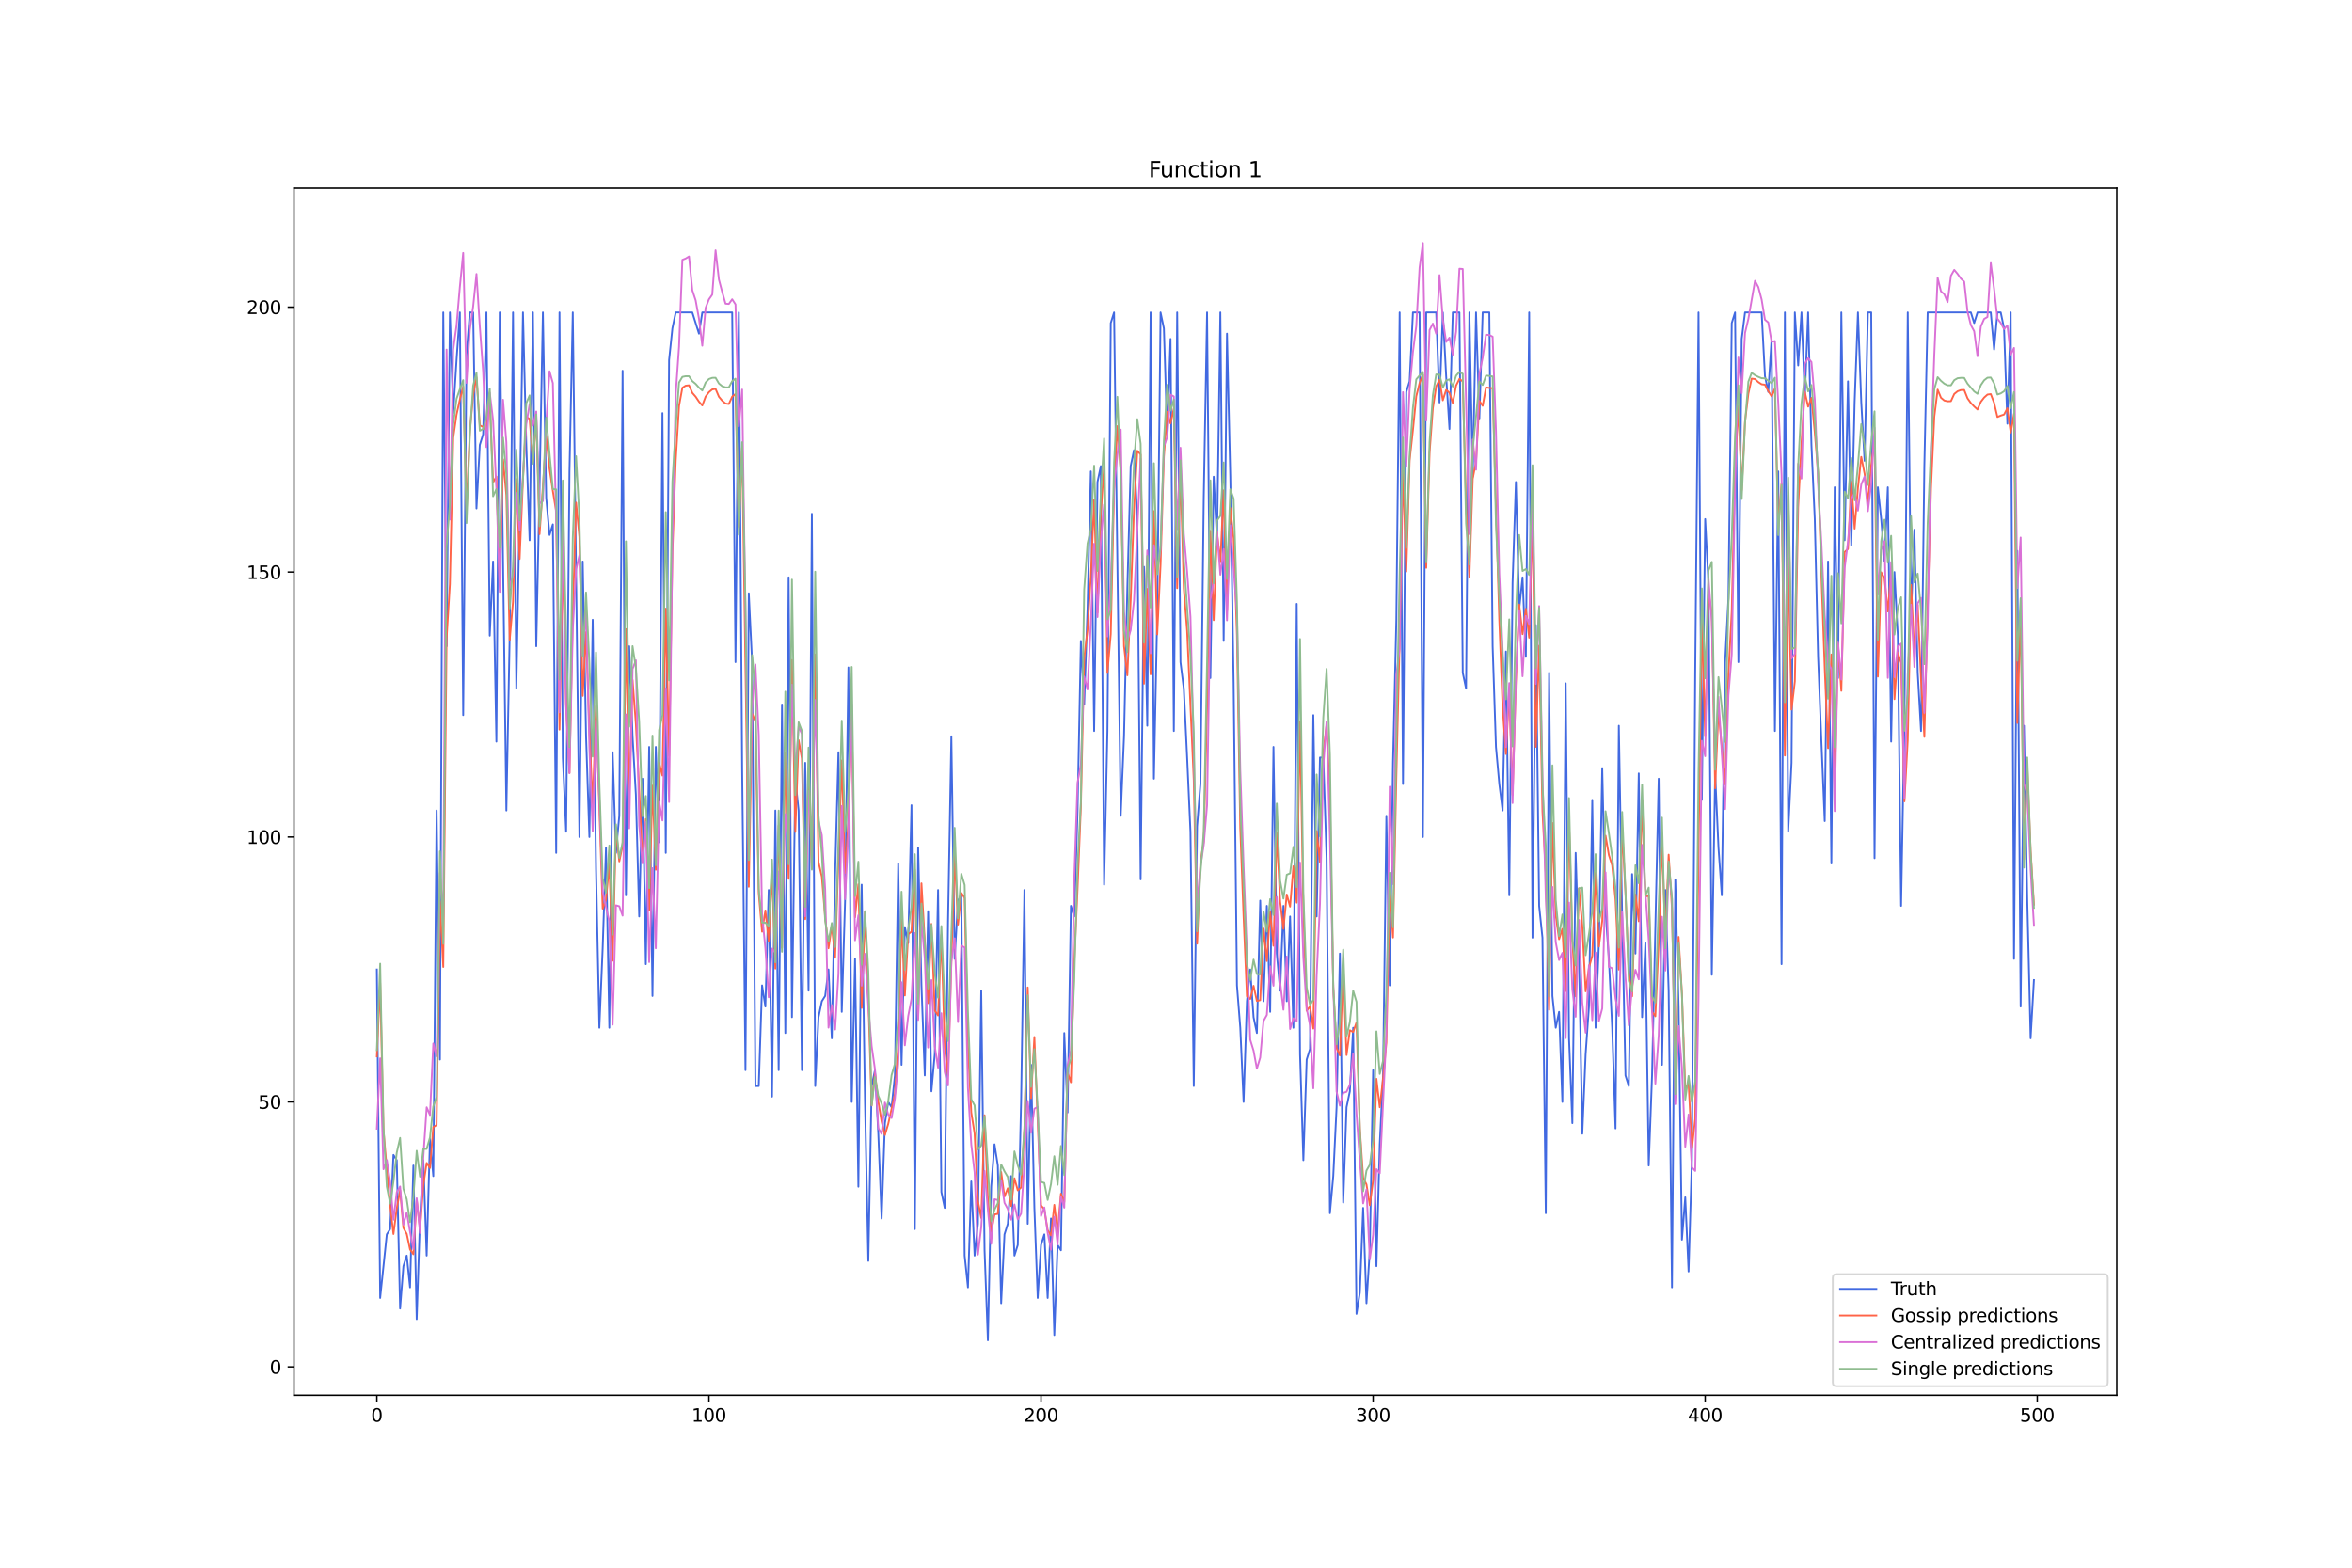 <?xml version="1.0" encoding="utf-8" standalone="no"?>
<!DOCTYPE svg PUBLIC "-//W3C//DTD SVG 1.1//EN"
  "http://www.w3.org/Graphics/SVG/1.1/DTD/svg11.dtd">
<svg xmlns:xlink="http://www.w3.org/1999/xlink" width="1296pt" height="864pt" viewBox="0 0 1296 864" xmlns="http://www.w3.org/2000/svg" version="1.1">
 <defs>
  <style type="text/css">*{stroke-linejoin: round; stroke-linecap: butt}</style>
 </defs>
 <g id="figure_1">
  <g id="patch_1">
   <path d="M 0 864 
L 1296 864 
L 1296 0 
L 0 0 
z
" style="fill: #ffffff"/>
  </g>
  <g id="axes_1">
   <g id="patch_2">
    <path d="M 162 768.96 
L 1166.4 768.96 
L 1166.4 103.68 
L 162 103.68 
z
" style="fill: #ffffff"/>
   </g>
   <g id="matplotlib.axis_1">
    <g id="xtick_1">
     <g id="line2d_1">
      <defs>
       <path id="me9ea5d305e" d="M 0 0 
L 0 3.5 
" style="stroke: #000000; stroke-width: 0.8"/>
      </defs>
      <g>
       <use xlink:href="#me9ea5d305e" x="207.655" y="768.96" style="stroke: #000000; stroke-width: 0.8"/>
      </g>
     </g>
     <g id="text_1">
      <!-- 0 -->
      <g transform="translate(204.473 783.558) scale(0.1 -0.1)">
       <defs>
        <path id="DejaVuSans-30" d="M 2034 4250 
Q 1547 4250 1301 3770 
Q 1056 3291 1056 2328 
Q 1056 1369 1301 889 
Q 1547 409 2034 409 
Q 2525 409 2770 889 
Q 3016 1369 3016 2328 
Q 3016 3291 2770 3770 
Q 2525 4250 2034 4250 
z
M 2034 4750 
Q 2819 4750 3233 4129 
Q 3647 3509 3647 2328 
Q 3647 1150 3233 529 
Q 2819 -91 2034 -91 
Q 1250 -91 836 529 
Q 422 1150 422 2328 
Q 422 3509 836 4129 
Q 1250 4750 2034 4750 
z
" transform="scale(0.016)"/>
       </defs>
       <use xlink:href="#DejaVuSans-30"/>
      </g>
     </g>
    </g>
    <g id="xtick_2">
     <g id="line2d_2">
      <g>
       <use xlink:href="#me9ea5d305e" x="390.639" y="768.96" style="stroke: #000000; stroke-width: 0.8"/>
      </g>
     </g>
     <g id="text_2">
      <!-- 100 -->
      <g transform="translate(381.095 783.558) scale(0.1 -0.1)">
       <defs>
        <path id="DejaVuSans-31" d="M 794 531 
L 1825 531 
L 1825 4091 
L 703 3866 
L 703 4441 
L 1819 4666 
L 2450 4666 
L 2450 531 
L 3481 531 
L 3481 0 
L 794 0 
L 794 531 
z
" transform="scale(0.016)"/>
       </defs>
       <use xlink:href="#DejaVuSans-31"/>
       <use xlink:href="#DejaVuSans-30" x="63.623"/>
       <use xlink:href="#DejaVuSans-30" x="127.246"/>
      </g>
     </g>
    </g>
    <g id="xtick_3">
     <g id="line2d_3">
      <g>
       <use xlink:href="#me9ea5d305e" x="573.623" y="768.96" style="stroke: #000000; stroke-width: 0.8"/>
      </g>
     </g>
     <g id="text_3">
      <!-- 200 -->
      <g transform="translate(564.079 783.558) scale(0.1 -0.1)">
       <defs>
        <path id="DejaVuSans-32" d="M 1228 531 
L 3431 531 
L 3431 0 
L 469 0 
L 469 531 
Q 828 903 1448 1529 
Q 2069 2156 2228 2338 
Q 2531 2678 2651 2914 
Q 2772 3150 2772 3378 
Q 2772 3750 2511 3984 
Q 2250 4219 1831 4219 
Q 1534 4219 1204 4116 
Q 875 4013 500 3803 
L 500 4441 
Q 881 4594 1212 4672 
Q 1544 4750 1819 4750 
Q 2544 4750 2975 4387 
Q 3406 4025 3406 3419 
Q 3406 3131 3298 2873 
Q 3191 2616 2906 2266 
Q 2828 2175 2409 1742 
Q 1991 1309 1228 531 
z
" transform="scale(0.016)"/>
       </defs>
       <use xlink:href="#DejaVuSans-32"/>
       <use xlink:href="#DejaVuSans-30" x="63.623"/>
       <use xlink:href="#DejaVuSans-30" x="127.246"/>
      </g>
     </g>
    </g>
    <g id="xtick_4">
     <g id="line2d_4">
      <g>
       <use xlink:href="#me9ea5d305e" x="756.607" y="768.96" style="stroke: #000000; stroke-width: 0.8"/>
      </g>
     </g>
     <g id="text_4">
      <!-- 300 -->
      <g transform="translate(747.063 783.558) scale(0.1 -0.1)">
       <defs>
        <path id="DejaVuSans-33" d="M 2597 2516 
Q 3050 2419 3304 2112 
Q 3559 1806 3559 1356 
Q 3559 666 3084 287 
Q 2609 -91 1734 -91 
Q 1441 -91 1130 -33 
Q 819 25 488 141 
L 488 750 
Q 750 597 1062 519 
Q 1375 441 1716 441 
Q 2309 441 2620 675 
Q 2931 909 2931 1356 
Q 2931 1769 2642 2001 
Q 2353 2234 1838 2234 
L 1294 2234 
L 1294 2753 
L 1863 2753 
Q 2328 2753 2575 2939 
Q 2822 3125 2822 3475 
Q 2822 3834 2567 4026 
Q 2313 4219 1838 4219 
Q 1578 4219 1281 4162 
Q 984 4106 628 3988 
L 628 4550 
Q 988 4650 1302 4700 
Q 1616 4750 1894 4750 
Q 2613 4750 3031 4423 
Q 3450 4097 3450 3541 
Q 3450 3153 3228 2886 
Q 3006 2619 2597 2516 
z
" transform="scale(0.016)"/>
       </defs>
       <use xlink:href="#DejaVuSans-33"/>
       <use xlink:href="#DejaVuSans-30" x="63.623"/>
       <use xlink:href="#DejaVuSans-30" x="127.246"/>
      </g>
     </g>
    </g>
    <g id="xtick_5">
     <g id="line2d_5">
      <g>
       <use xlink:href="#me9ea5d305e" x="939.591" y="768.96" style="stroke: #000000; stroke-width: 0.8"/>
      </g>
     </g>
     <g id="text_5">
      <!-- 400 -->
      <g transform="translate(930.047 783.558) scale(0.1 -0.1)">
       <defs>
        <path id="DejaVuSans-34" d="M 2419 4116 
L 825 1625 
L 2419 1625 
L 2419 4116 
z
M 2253 4666 
L 3047 4666 
L 3047 1625 
L 3713 1625 
L 3713 1100 
L 3047 1100 
L 3047 0 
L 2419 0 
L 2419 1100 
L 313 1100 
L 313 1709 
L 2253 4666 
z
" transform="scale(0.016)"/>
       </defs>
       <use xlink:href="#DejaVuSans-34"/>
       <use xlink:href="#DejaVuSans-30" x="63.623"/>
       <use xlink:href="#DejaVuSans-30" x="127.246"/>
      </g>
     </g>
    </g>
    <g id="xtick_6">
     <g id="line2d_6">
      <g>
       <use xlink:href="#me9ea5d305e" x="1122.575" y="768.96" style="stroke: #000000; stroke-width: 0.8"/>
      </g>
     </g>
     <g id="text_6">
      <!-- 500 -->
      <g transform="translate(1113.032 783.558) scale(0.1 -0.1)">
       <defs>
        <path id="DejaVuSans-35" d="M 691 4666 
L 3169 4666 
L 3169 4134 
L 1269 4134 
L 1269 2991 
Q 1406 3038 1543 3061 
Q 1681 3084 1819 3084 
Q 2600 3084 3056 2656 
Q 3513 2228 3513 1497 
Q 3513 744 3044 326 
Q 2575 -91 1722 -91 
Q 1428 -91 1123 -41 
Q 819 9 494 109 
L 494 744 
Q 775 591 1075 516 
Q 1375 441 1709 441 
Q 2250 441 2565 725 
Q 2881 1009 2881 1497 
Q 2881 1984 2565 2268 
Q 2250 2553 1709 2553 
Q 1456 2553 1204 2497 
Q 953 2441 691 2322 
L 691 4666 
z
" transform="scale(0.016)"/>
       </defs>
       <use xlink:href="#DejaVuSans-35"/>
       <use xlink:href="#DejaVuSans-30" x="63.623"/>
       <use xlink:href="#DejaVuSans-30" x="127.246"/>
      </g>
     </g>
    </g>
   </g>
   <g id="matplotlib.axis_2">
    <g id="ytick_1">
     <g id="line2d_7">
      <defs>
       <path id="mbc30879ec2" d="M 0 0 
L -3.5 0 
" style="stroke: #000000; stroke-width: 0.8"/>
      </defs>
      <g>
       <use xlink:href="#mbc30879ec2" x="162" y="753.321" style="stroke: #000000; stroke-width: 0.8"/>
      </g>
     </g>
     <g id="text_7">
      <!-- 0 -->
      <g transform="translate(148.637 757.12) scale(0.1 -0.1)">
       <use xlink:href="#DejaVuSans-30"/>
      </g>
     </g>
    </g>
    <g id="ytick_2">
     <g id="line2d_8">
      <g>
       <use xlink:href="#mbc30879ec2" x="162" y="607.31" style="stroke: #000000; stroke-width: 0.8"/>
      </g>
     </g>
     <g id="text_8">
      <!-- 50 -->
      <g transform="translate(142.275 611.109) scale(0.1 -0.1)">
       <use xlink:href="#DejaVuSans-35"/>
       <use xlink:href="#DejaVuSans-30" x="63.623"/>
      </g>
     </g>
    </g>
    <g id="ytick_3">
     <g id="line2d_9">
      <g>
       <use xlink:href="#mbc30879ec2" x="162" y="461.298" style="stroke: #000000; stroke-width: 0.8"/>
      </g>
     </g>
     <g id="text_9">
      <!-- 100 -->
      <g transform="translate(135.912 465.097) scale(0.1 -0.1)">
       <use xlink:href="#DejaVuSans-31"/>
       <use xlink:href="#DejaVuSans-30" x="63.623"/>
       <use xlink:href="#DejaVuSans-30" x="127.246"/>
      </g>
     </g>
    </g>
    <g id="ytick_4">
     <g id="line2d_10">
      <g>
       <use xlink:href="#mbc30879ec2" x="162" y="315.287" style="stroke: #000000; stroke-width: 0.8"/>
      </g>
     </g>
     <g id="text_10">
      <!-- 150 -->
      <g transform="translate(135.912 319.086) scale(0.1 -0.1)">
       <use xlink:href="#DejaVuSans-31"/>
       <use xlink:href="#DejaVuSans-35" x="63.623"/>
       <use xlink:href="#DejaVuSans-30" x="127.246"/>
      </g>
     </g>
    </g>
    <g id="ytick_5">
     <g id="line2d_11">
      <g>
       <use xlink:href="#mbc30879ec2" x="162" y="169.275" style="stroke: #000000; stroke-width: 0.8"/>
      </g>
     </g>
     <g id="text_11">
      <!-- 200 -->
      <g transform="translate(135.912 173.074) scale(0.1 -0.1)">
       <use xlink:href="#DejaVuSans-32"/>
       <use xlink:href="#DejaVuSans-30" x="63.623"/>
       <use xlink:href="#DejaVuSans-30" x="127.246"/>
      </g>
     </g>
    </g>
   </g>
   <g id="line2d_12">
    <path d="M 207.655 534.304 
L 209.484 715.358 
L 213.144 680.315 
L 214.974 677.395 
L 216.804 636.512 
L 218.634 639.432 
L 220.463 721.199 
L 222.293 697.837 
L 224.123 691.996 
L 225.953 709.518 
L 227.783 642.352 
L 229.613 727.039 
L 231.442 671.555 
L 233.272 639.432 
L 235.102 691.996 
L 236.932 627.751 
L 238.762 648.193 
L 240.592 446.697 
L 242.422 583.948 
L 244.251 172.195 
L 246.081 356.17 
L 247.911 172.195 
L 249.741 227.68 
L 251.571 198.477 
L 253.401 172.195 
L 255.23 394.133 
L 257.06 195.557 
L 258.89 172.195 
L 260.72 172.195 
L 262.55 280.244 
L 264.38 245.201 
L 266.209 239.361 
L 268.039 172.195 
L 269.869 350.329 
L 271.699 309.446 
L 273.529 408.734 
L 275.359 172.195 
L 279.018 446.697 
L 280.848 350.329 
L 282.678 172.195 
L 284.508 379.532 
L 286.338 280.244 
L 288.168 172.195 
L 289.997 245.201 
L 291.827 297.765 
L 293.657 172.195 
L 295.487 356.17 
L 297.317 268.563 
L 299.147 172.195 
L 300.976 274.403 
L 302.806 294.845 
L 304.636 289.005 
L 306.466 470.059 
L 308.296 172.195 
L 310.126 417.495 
L 311.956 458.378 
L 313.785 259.802 
L 315.615 172.195 
L 319.275 461.298 
L 321.105 309.446 
L 322.935 405.814 
L 324.764 461.298 
L 326.594 341.569 
L 328.424 478.819 
L 330.254 566.426 
L 332.084 522.623 
L 333.914 467.139 
L 335.743 566.426 
L 337.573 414.574 
L 339.403 470.059 
L 341.233 449.617 
L 343.063 204.318 
L 344.893 493.421 
L 346.723 356.17 
L 348.552 405.814 
L 350.382 437.936 
L 352.212 505.102 
L 354.042 429.176 
L 355.872 531.384 
L 357.702 411.654 
L 359.531 548.905 
L 361.361 411.654 
L 363.191 464.218 
L 365.021 227.68 
L 366.851 470.059 
L 368.681 198.477 
L 370.51 180.956 
L 372.34 172.195 
L 381.489 172.195 
L 385.149 183.876 
L 386.979 172.195 
L 403.448 172.195 
L 405.277 364.931 
L 407.107 172.195 
L 408.937 423.335 
L 410.767 589.788 
L 412.597 326.968 
L 414.427 364.931 
L 416.256 598.549 
L 418.086 598.549 
L 419.916 543.065 
L 421.746 554.745 
L 423.576 490.5 
L 425.406 604.389 
L 427.236 446.697 
L 429.065 589.788 
L 430.895 388.292 
L 432.725 569.347 
L 434.555 318.207 
L 436.385 560.586 
L 438.215 429.176 
L 440.044 446.697 
L 441.874 589.788 
L 443.704 420.415 
L 445.534 545.985 
L 447.364 283.164 
L 449.194 598.549 
L 451.023 560.586 
L 452.853 551.825 
L 454.683 548.905 
L 456.513 534.304 
L 458.343 572.267 
L 460.173 481.74 
L 462.003 414.574 
L 463.832 557.666 
L 465.662 496.341 
L 467.492 367.851 
L 469.322 607.31 
L 471.152 528.463 
L 472.982 654.033 
L 474.811 487.58 
L 476.641 607.31 
L 478.471 694.917 
L 480.301 598.549 
L 482.131 589.788 
L 483.961 624.831 
L 485.79 671.555 
L 487.62 618.991 
L 489.45 607.31 
L 491.28 610.23 
L 493.11 592.708 
L 494.94 475.899 
L 496.77 586.868 
L 498.599 510.942 
L 500.429 519.703 
L 502.259 443.777 
L 504.089 677.395 
L 505.919 467.139 
L 507.749 543.065 
L 509.578 592.708 
L 511.408 502.181 
L 513.238 601.469 
L 515.068 581.028 
L 516.898 490.5 
L 518.728 656.954 
L 520.557 665.714 
L 522.387 508.022 
L 524.217 405.814 
L 526.047 528.463 
L 527.877 496.341 
L 529.707 493.421 
L 531.536 691.996 
L 533.366 709.518 
L 535.196 651.113 
L 537.026 691.996 
L 538.856 674.475 
L 540.686 545.985 
L 542.516 689.076 
L 544.345 738.72 
L 546.175 654.033 
L 548.005 630.671 
L 549.835 642.352 
L 551.665 718.278 
L 553.495 680.315 
L 555.324 674.475 
L 557.154 648.193 
L 558.984 691.996 
L 560.814 686.156 
L 562.644 607.31 
L 564.474 490.5 
L 566.303 674.475 
L 568.133 586.868 
L 569.963 665.714 
L 571.793 715.358 
L 573.623 686.156 
L 575.453 680.315 
L 577.283 715.358 
L 579.112 671.555 
L 580.942 735.8 
L 582.772 686.156 
L 584.602 689.076 
L 586.432 569.347 
L 588.262 613.15 
L 590.091 499.261 
L 591.921 505.102 
L 593.751 446.697 
L 595.581 353.25 
L 597.411 388.292 
L 599.241 335.728 
L 601.07 259.802 
L 602.9 402.894 
L 604.73 265.643 
L 606.56 256.882 
L 608.39 487.58 
L 610.22 402.894 
L 612.05 178.036 
L 613.879 172.195 
L 617.539 449.617 
L 619.369 405.814 
L 621.199 324.047 
L 623.029 256.882 
L 624.858 248.121 
L 626.688 286.084 
L 628.518 484.66 
L 630.348 312.366 
L 632.178 399.973 
L 634.008 172.195 
L 635.837 429.176 
L 637.667 338.648 
L 639.497 172.195 
L 641.327 180.956 
L 643.157 239.361 
L 644.987 186.796 
L 646.817 402.894 
L 648.646 172.195 
L 650.476 364.931 
L 652.306 379.532 
L 654.136 417.495 
L 655.966 458.378 
L 657.796 598.549 
L 659.625 455.458 
L 661.455 432.096 
L 663.285 274.403 
L 665.115 172.195 
L 666.945 373.691 
L 668.775 262.722 
L 670.604 297.765 
L 672.434 172.195 
L 674.264 353.25 
L 676.094 183.876 
L 677.924 262.722 
L 679.754 376.611 
L 681.583 543.065 
L 683.413 566.426 
L 685.243 607.31 
L 687.073 551.825 
L 688.903 534.304 
L 690.733 560.586 
L 692.563 569.347 
L 694.392 496.341 
L 696.222 551.825 
L 698.052 499.261 
L 699.882 557.666 
L 701.712 411.654 
L 703.542 525.543 
L 705.371 545.985 
L 707.201 499.261 
L 709.031 551.825 
L 710.861 505.102 
L 712.691 566.426 
L 714.521 332.808 
L 716.35 581.028 
L 718.18 639.432 
L 720.01 583.948 
L 721.84 578.107 
L 723.67 394.133 
L 725.5 505.102 
L 727.33 417.495 
L 729.159 417.495 
L 730.989 472.979 
L 732.819 668.634 
L 734.649 648.193 
L 736.479 610.23 
L 738.309 525.543 
L 740.138 662.794 
L 741.968 610.23 
L 743.798 601.469 
L 745.628 566.426 
L 747.458 724.119 
L 749.288 712.438 
L 751.117 665.714 
L 752.947 718.278 
L 754.777 689.076 
L 756.607 589.788 
L 758.437 697.837 
L 760.267 630.671 
L 762.097 592.708 
L 763.926 449.617 
L 765.756 543.065 
L 767.586 420.415 
L 769.416 341.569 
L 771.246 172.195 
L 773.076 432.096 
L 774.905 215.999 
L 776.735 210.158 
L 778.565 172.195 
L 782.225 172.195 
L 784.055 461.298 
L 785.884 172.195 
L 791.374 172.195 
L 793.204 221.839 
L 795.034 172.195 
L 796.864 207.238 
L 798.693 236.44 
L 800.523 172.195 
L 804.183 172.195 
L 806.013 370.771 
L 807.843 379.532 
L 809.672 172.195 
L 811.502 262.722 
L 813.332 172.195 
L 815.162 230.6 
L 816.992 172.195 
L 820.651 172.195 
L 822.481 356.17 
L 824.311 411.654 
L 826.141 432.096 
L 827.971 446.697 
L 829.801 359.09 
L 831.63 493.421 
L 833.46 321.127 
L 835.29 265.643 
L 837.12 335.728 
L 838.95 318.207 
L 840.78 362.01 
L 842.61 172.195 
L 844.439 516.782 
L 846.269 344.489 
L 848.099 499.261 
L 849.929 516.782 
L 851.759 668.634 
L 853.589 370.771 
L 855.418 548.905 
L 857.248 566.426 
L 859.078 557.666 
L 860.908 607.31 
L 862.738 376.611 
L 864.568 572.267 
L 866.397 618.991 
L 868.227 470.059 
L 870.057 528.463 
L 871.887 624.831 
L 873.717 581.028 
L 875.547 554.745 
L 877.377 440.857 
L 879.206 566.426 
L 881.036 519.703 
L 882.866 423.335 
L 884.696 502.181 
L 886.526 528.463 
L 888.356 566.426 
L 890.185 621.911 
L 892.015 399.973 
L 893.845 505.102 
L 895.675 592.708 
L 897.505 598.549 
L 899.335 481.74 
L 901.164 525.543 
L 902.994 426.255 
L 904.824 560.586 
L 906.654 519.703 
L 908.484 642.352 
L 910.314 592.708 
L 913.973 429.176 
L 915.803 586.868 
L 917.633 490.5 
L 919.463 545.985 
L 921.293 709.518 
L 923.123 484.66 
L 924.952 554.745 
L 926.782 683.236 
L 928.612 659.874 
L 930.442 700.757 
L 932.272 639.432 
L 934.102 370.771 
L 935.931 172.195 
L 937.761 440.857 
L 939.591 286.084 
L 941.421 321.127 
L 943.251 537.224 
L 945.081 426.255 
L 946.911 467.139 
L 948.74 493.421 
L 950.57 364.931 
L 952.4 329.888 
L 954.23 178.036 
L 956.06 172.195 
L 957.89 364.931 
L 959.719 186.796 
L 961.549 172.195 
L 970.698 172.195 
L 972.528 207.238 
L 974.358 215.999 
L 976.188 186.796 
L 978.018 402.894 
L 979.848 259.802 
L 981.678 531.384 
L 983.507 172.195 
L 985.337 458.378 
L 987.167 420.415 
L 988.997 172.195 
L 990.827 201.398 
L 992.657 172.195 
L 994.486 218.919 
L 996.316 172.195 
L 998.146 245.201 
L 999.976 286.084 
L 1001.806 362.01 
L 1003.636 408.734 
L 1005.465 452.537 
L 1007.295 309.446 
L 1009.125 475.899 
L 1010.955 268.563 
L 1012.785 373.691 
L 1014.615 172.195 
L 1016.444 297.765 
L 1018.274 210.158 
L 1020.104 300.685 
L 1021.934 221.839 
L 1023.764 172.195 
L 1025.594 221.839 
L 1027.424 253.962 
L 1029.253 172.195 
L 1031.083 172.195 
L 1032.913 472.979 
L 1034.743 268.563 
L 1036.573 286.084 
L 1038.403 309.446 
L 1040.232 268.563 
L 1042.062 408.734 
L 1043.892 315.287 
L 1045.722 350.329 
L 1047.552 499.261 
L 1049.382 397.053 
L 1051.211 172.195 
L 1053.041 338.648 
L 1054.871 291.925 
L 1056.701 370.771 
L 1058.531 402.894 
L 1060.361 256.882 
L 1062.191 172.195 
L 1085.978 172.195 
L 1087.808 178.036 
L 1089.638 172.195 
L 1096.958 172.195 
L 1098.787 192.637 
L 1100.617 172.195 
L 1102.447 172.195 
L 1104.277 180.956 
L 1106.107 233.52 
L 1107.937 172.195 
L 1109.766 528.463 
L 1111.596 303.606 
L 1113.426 554.745 
L 1115.256 399.973 
L 1117.086 496.341 
L 1118.916 572.267 
L 1120.745 540.144 
L 1120.745 540.144 
" clip-path="url(#pc74f3f50a3)" style="fill: none; stroke: #4169e1; stroke-linecap: square"/>
   </g>
   <g id="line2d_13">
    <path d="M 207.655 582.239 
L 209.484 541.739 
L 211.314 622.662 
L 213.144 644.497 
L 214.974 664.34 
L 216.804 680.118 
L 218.634 665.996 
L 220.463 656.005 
L 222.293 676.733 
L 224.123 680.034 
L 225.953 688.634 
L 227.783 691.259 
L 229.613 661.379 
L 231.442 677.472 
L 233.272 653.112 
L 235.102 640.942 
L 236.932 643.696 
L 238.762 621.191 
L 240.592 620.066 
L 242.422 496.708 
L 244.251 532.916 
L 246.081 351.97 
L 247.911 321.918 
L 249.741 241.244 
L 251.571 228.505 
L 253.401 220.249 
L 255.23 212.981 
L 257.06 281.447 
L 258.89 237.705 
L 260.72 217.711 
L 262.55 207.91 
L 264.38 234.46 
L 266.209 235.237 
L 268.039 237.694 
L 269.869 220.855 
L 271.699 265.843 
L 273.529 262.644 
L 275.359 322.212 
L 277.189 253.109 
L 279.018 272.918 
L 280.848 352.797 
L 282.678 331.686 
L 284.508 263.922 
L 286.338 308.045 
L 288.168 264.287 
L 289.997 229.765 
L 291.827 230.844 
L 293.657 254.493 
L 295.487 230.326 
L 297.317 294.394 
L 299.147 268.102 
L 300.976 240.079 
L 302.806 258.346 
L 304.636 270.63 
L 306.466 281.869 
L 308.296 402.117 
L 310.126 305.95 
L 311.956 387.75 
L 313.785 425.992 
L 315.615 337.685 
L 317.445 276.984 
L 319.275 295.88 
L 321.105 383.512 
L 322.935 348.356 
L 324.764 402.425 
L 326.594 444 
L 328.424 389.17 
L 332.084 500.781 
L 333.914 496.003 
L 335.743 475.896 
L 337.573 529.496 
L 339.403 457.342 
L 341.233 474.748 
L 343.063 466.129 
L 344.893 346.702 
L 346.723 439.493 
L 348.552 374.735 
L 350.382 398.853 
L 352.212 435.334 
L 354.042 475.356 
L 355.872 451.379 
L 357.702 501.72 
L 359.531 432.963 
L 361.361 479.332 
L 363.191 420.552 
L 365.021 427.443 
L 366.851 335.436 
L 368.681 416.628 
L 370.51 304.155 
L 372.34 254.067 
L 374.17 223.743 
L 376 213.695 
L 377.83 212.552 
L 379.66 212.351 
L 381.489 216.523 
L 383.319 218.622 
L 385.149 221.359 
L 386.979 223.471 
L 388.809 218.598 
L 390.639 216.142 
L 392.469 214.637 
L 394.298 214.344 
L 396.128 218.658 
L 397.958 220.852 
L 399.788 222.385 
L 401.618 222.654 
L 403.448 218.596 
L 405.277 217.142 
L 407.107 290.333 
L 408.937 246.78 
L 412.597 488.711 
L 414.427 393.242 
L 416.256 397.564 
L 418.086 492.346 
L 419.916 513.471 
L 421.746 501.763 
L 423.576 518.87 
L 425.406 480.251 
L 427.236 533.802 
L 429.065 455.004 
L 430.895 522.415 
L 432.725 414.865 
L 434.555 484.35 
L 436.385 363.76 
L 438.215 458.492 
L 440.044 407.935 
L 441.874 418.038 
L 443.704 506.585 
L 445.534 425.64 
L 447.364 478.554 
L 449.194 360.692 
L 451.023 475.131 
L 452.853 483.183 
L 454.683 505.372 
L 456.513 522.641 
L 458.343 510.172 
L 460.173 527.844 
L 463.832 419.096 
L 465.662 481.109 
L 467.492 453.196 
L 469.322 391.516 
L 471.152 505.517 
L 472.982 487.332 
L 474.811 555.501 
L 476.641 502.277 
L 478.471 550.43 
L 480.301 609.269 
L 482.131 591.346 
L 483.961 607.095 
L 485.79 618.135 
L 487.62 625.533 
L 489.45 619.377 
L 493.11 602.873 
L 494.94 576.91 
L 496.77 506.74 
L 498.599 548.634 
L 500.429 514.83 
L 502.259 513.494 
L 504.089 479.358 
L 505.919 561.275 
L 507.749 486.849 
L 509.578 518.636 
L 511.408 552.86 
L 513.238 509.213 
L 515.068 556.926 
L 516.898 559.674 
L 518.728 515.28 
L 520.557 577.113 
L 522.387 592.522 
L 524.217 529.956 
L 526.047 471.396 
L 527.877 509.595 
L 529.707 492.124 
L 531.536 494.827 
L 533.366 576.27 
L 535.196 613.127 
L 537.026 624.737 
L 538.856 661.937 
L 540.686 671.255 
L 542.516 614.654 
L 544.345 661.122 
L 546.175 678.92 
L 548.005 669.304 
L 549.835 669.021 
L 551.665 645.938 
L 553.495 659.448 
L 555.324 654.896 
L 557.154 664.697 
L 558.984 649.376 
L 560.814 656.045 
L 562.644 654.481 
L 564.474 621.923 
L 566.303 544.223 
L 568.133 605.273 
L 569.963 571.53 
L 573.623 664.312 
L 575.453 666.53 
L 577.283 677.988 
L 579.112 680.89 
L 580.942 664.047 
L 582.772 679.138 
L 584.602 657.891 
L 586.432 662.497 
L 588.262 591.292 
L 590.091 596.499 
L 591.921 530.592 
L 593.751 489.946 
L 595.581 444.727 
L 597.411 362.433 
L 599.241 347.214 
L 601.07 317.801 
L 602.9 275.363 
L 604.73 337.591 
L 606.56 282.75 
L 608.39 257.099 
L 610.22 370.879 
L 612.05 349.459 
L 613.879 270.33 
L 615.709 234.838 
L 617.539 259.443 
L 619.369 356.21 
L 621.199 372.191 
L 623.029 330.742 
L 624.858 280.871 
L 626.688 248.441 
L 628.518 250.433 
L 630.348 376.836 
L 632.178 324.583 
L 634.008 371.664 
L 635.837 281.71 
L 637.667 349.633 
L 639.497 311.051 
L 641.327 251.707 
L 643.157 226.976 
L 644.987 233.336 
L 646.817 225.078 
L 648.646 324.155 
L 650.476 260.18 
L 652.306 324.389 
L 654.136 347.728 
L 657.796 430.02 
L 659.625 520.078 
L 661.455 475.421 
L 663.285 463.804 
L 665.115 389.708 
L 666.945 292.534 
L 668.775 341.787 
L 670.604 293.301 
L 672.434 309.878 
L 674.264 270.221 
L 676.094 336.539 
L 677.924 279.969 
L 679.754 296.66 
L 681.583 349.932 
L 683.413 456.41 
L 685.243 505.405 
L 687.073 549.083 
L 688.903 550.585 
L 690.733 543.324 
L 692.563 551.673 
L 694.392 551.232 
L 696.222 511.697 
L 698.052 529.654 
L 699.882 502.433 
L 701.712 521.241 
L 703.542 458.709 
L 705.371 496.798 
L 707.201 511.936 
L 709.031 493.005 
L 710.861 499.665 
L 712.691 477.415 
L 714.521 497.476 
L 716.35 397.538 
L 718.18 501.366 
L 720.01 557.067 
L 721.84 554.664 
L 723.67 566.898 
L 725.5 457.999 
L 727.33 475.2 
L 729.159 414.589 
L 730.989 399.367 
L 732.819 440.142 
L 734.649 544.514 
L 736.479 577.663 
L 738.309 581.714 
L 740.138 533.387 
L 741.968 581.476 
L 743.798 567.82 
L 745.628 568.77 
L 747.458 563.486 
L 749.288 621.926 
L 751.117 649.153 
L 752.947 652.779 
L 754.777 664.235 
L 756.607 650.331 
L 758.437 594.569 
L 760.267 610.254 
L 762.097 594.336 
L 763.926 574.657 
L 765.756 490.481 
L 767.586 516.702 
L 769.416 427.906 
L 771.246 352.37 
L 773.076 259.222 
L 774.905 314.981 
L 776.735 253.755 
L 778.565 237 
L 780.395 218.399 
L 782.225 211.066 
L 784.055 206.495 
L 785.884 312.935 
L 787.714 249.75 
L 789.544 224.912 
L 791.374 212.973 
L 793.204 209.253 
L 795.034 220.609 
L 796.864 214.874 
L 798.693 216.482 
L 800.523 222.148 
L 802.353 212.45 
L 804.183 208.836 
L 806.013 210.234 
L 807.843 278.419 
L 809.672 318.041 
L 811.502 263.89 
L 813.332 254.439 
L 815.162 220.922 
L 816.992 223.67 
L 818.822 213.489 
L 820.651 213.801 
L 822.481 213.937 
L 824.311 280.2 
L 826.141 341.941 
L 827.971 389.562 
L 829.801 415.557 
L 831.63 380.43 
L 833.46 438.177 
L 835.29 375.634 
L 837.12 333.178 
L 838.95 349.516 
L 840.78 335.547 
L 842.61 351.447 
L 844.439 282.912 
L 846.269 411.614 
L 848.099 355.817 
L 849.929 447.139 
L 851.759 481.872 
L 853.589 556.546 
L 855.418 453.558 
L 857.248 504.413 
L 859.078 517.642 
L 860.908 511.915 
L 862.738 546.201 
L 864.568 452.683 
L 866.397 518.219 
L 868.227 549.109 
L 870.057 489.57 
L 871.887 510.005 
L 873.717 546.371 
L 875.547 533.404 
L 877.377 526.737 
L 879.206 480.777 
L 881.036 521.656 
L 882.866 507.576 
L 884.696 460.544 
L 886.526 471.253 
L 888.356 476.945 
L 890.185 495.833 
L 892.015 534.362 
L 893.845 456.172 
L 895.675 492.406 
L 897.505 536.236 
L 899.335 549.093 
L 901.164 493.019 
L 902.994 507.762 
L 904.824 440.92 
L 906.654 494.139 
L 908.484 493.701 
L 910.314 557.562 
L 912.144 560.101 
L 913.973 519.473 
L 915.803 462.301 
L 917.633 516.097 
L 919.463 471.04 
L 921.293 500.737 
L 923.123 593.604 
L 924.952 516.384 
L 926.782 547.522 
L 928.612 600.447 
L 930.442 596.874 
L 932.272 632.927 
L 934.102 616.78 
L 935.931 468.674 
L 937.761 340.465 
L 939.591 405.819 
L 941.421 326.654 
L 943.251 338.151 
L 945.081 434.445 
L 946.911 391.481 
L 950.57 432.326 
L 952.4 371.594 
L 954.23 336.848 
L 956.06 258.928 
L 957.89 223.718 
L 959.719 270.11 
L 961.549 232.336 
L 963.379 217.029 
L 965.209 208.667 
L 967.039 208.926 
L 968.869 210.589 
L 970.698 211.784 
L 972.528 212.008 
L 974.358 215.591 
L 976.188 218.41 
L 978.018 214.075 
L 979.848 290.595 
L 981.678 266.247 
L 983.507 416.402 
L 985.337 307.393 
L 987.167 391.092 
L 988.997 375.511 
L 990.827 279.509 
L 992.657 244.375 
L 994.486 215.919 
L 996.316 224.117 
L 998.146 219.256 
L 999.976 238.231 
L 1001.806 260.658 
L 1003.636 317.206 
L 1005.465 368.115 
L 1007.295 412.374 
L 1009.125 360.714 
L 1010.955 434.785 
L 1012.785 355.038 
L 1014.615 380.747 
L 1016.444 304.196 
L 1018.274 302.565 
L 1020.104 265.419 
L 1021.934 291.351 
L 1023.764 268.951 
L 1025.594 251.808 
L 1027.424 261.064 
L 1029.253 276.963 
L 1031.083 256.329 
L 1032.913 242.309 
L 1034.743 372.905 
L 1036.573 315.41 
L 1038.403 318.71 
L 1040.232 337.007 
L 1042.062 315.339 
L 1043.892 385.319 
L 1045.722 359.588 
L 1047.552 365.374 
L 1049.382 441.668 
L 1051.211 407.686 
L 1053.041 322.332 
L 1054.871 359.61 
L 1056.701 333.416 
L 1058.531 374.457 
L 1060.361 406.111 
L 1062.191 334.599 
L 1064.02 269.184 
L 1065.85 229.652 
L 1067.68 214.728 
L 1069.51 219.198 
L 1071.34 220.73 
L 1073.17 221.177 
L 1074.999 221.095 
L 1076.829 217.131 
L 1078.659 215.646 
L 1080.489 214.977 
L 1082.319 214.92 
L 1084.149 219.524 
L 1085.978 222.097 
L 1087.808 224.029 
L 1089.638 225.696 
L 1091.468 221.468 
L 1093.298 219.101 
L 1095.128 217.462 
L 1096.958 217.204 
L 1098.787 221.992 
L 1100.617 229.82 
L 1102.447 229.053 
L 1104.277 228.462 
L 1106.107 224.992 
L 1107.937 238.431 
L 1109.766 228.03 
L 1111.596 398.445 
L 1113.426 337.006 
L 1115.256 473.557 
L 1117.086 422.414 
L 1118.916 468.633 
L 1120.745 498.618 
L 1120.745 498.618 
" clip-path="url(#pc74f3f50a3)" style="fill: none; stroke: #ff6347; stroke-linecap: square"/>
   </g>
   <g id="line2d_14">
    <path d="M 207.655 622.077 
L 209.484 583.249 
L 211.314 644.405 
L 213.144 639.361 
L 214.974 651.184 
L 216.804 672.255 
L 218.634 657.067 
L 220.463 653.915 
L 222.293 674.93 
L 224.123 668.254 
L 225.953 678.907 
L 227.783 688.413 
L 229.613 660.412 
L 231.442 679.557 
L 233.272 637.747 
L 235.102 610.277 
L 236.932 614.547 
L 238.762 575.067 
L 240.592 582.266 
L 242.422 481.106 
L 244.251 505.23 
L 246.081 192.685 
L 247.911 286.366 
L 249.741 192.604 
L 251.571 179.41 
L 253.401 158.048 
L 255.23 139.372 
L 257.06 211.012 
L 258.89 181.78 
L 260.72 168.979 
L 262.55 151 
L 264.38 179.92 
L 266.209 204.71 
L 268.039 246.442 
L 269.869 216.37 
L 271.699 231.568 
L 273.529 269.347 
L 275.359 326.209 
L 277.189 220.31 
L 279.018 243.774 
L 280.848 324.15 
L 282.678 316.923 
L 284.508 271.409 
L 286.338 292.336 
L 288.168 261.882 
L 289.997 233.738 
L 291.827 222.629 
L 293.657 234.48 
L 295.487 226.803 
L 297.317 277.433 
L 299.147 276.162 
L 300.976 233.218 
L 302.806 204.601 
L 304.636 211.125 
L 306.466 287.471 
L 308.296 392.601 
L 310.126 291.527 
L 311.956 389.61 
L 313.785 426.114 
L 315.615 346.777 
L 317.445 313.804 
L 319.275 306.072 
L 321.105 360.931 
L 322.935 336.354 
L 324.764 412.075 
L 326.594 458.105 
L 328.424 397.005 
L 330.254 440.437 
L 332.084 491.272 
L 333.914 499.957 
L 335.743 507.75 
L 337.573 564.719 
L 339.403 498.953 
L 341.233 499.471 
L 343.063 504.639 
L 344.893 393.772 
L 346.723 456.499 
L 348.552 368.719 
L 350.382 363.901 
L 352.212 454.979 
L 354.042 475.831 
L 355.872 452.948 
L 357.702 530.251 
L 359.531 478.468 
L 361.361 522.622 
L 363.191 441.972 
L 365.021 452.168 
L 366.851 379.414 
L 368.681 442.029 
L 370.51 299.8 
L 372.34 217.259 
L 374.17 191.082 
L 376 143.196 
L 377.83 142.467 
L 379.66 141.337 
L 381.489 159.954 
L 383.319 165.516 
L 385.149 175.586 
L 386.979 190.54 
L 388.809 169.699 
L 390.639 164.999 
L 392.469 162.37 
L 394.298 137.943 
L 396.128 154.042 
L 397.958 160.968 
L 399.788 167.352 
L 401.618 167.519 
L 403.448 164.944 
L 405.277 167.767 
L 407.107 234.995 
L 408.937 214.696 
L 412.597 464.979 
L 414.427 390.501 
L 416.256 366.214 
L 418.086 405.123 
L 419.916 503.644 
L 421.746 522.704 
L 423.576 549.623 
L 425.406 522.794 
L 427.236 525.104 
L 429.065 480.291 
L 430.895 508.934 
L 432.725 448.703 
L 434.555 466.731 
L 436.385 377.319 
L 438.215 426.278 
L 440.044 400.411 
L 441.874 404.494 
L 443.704 504.995 
L 445.534 435.978 
L 447.364 462.442 
L 449.194 385.813 
L 451.023 452.292 
L 452.853 460.347 
L 454.683 490.1 
L 456.513 566.368 
L 458.343 553.908 
L 460.173 567.399 
L 462.003 536.739 
L 463.832 444.175 
L 465.662 495.552 
L 467.492 458.949 
L 469.322 388.036 
L 471.152 518.241 
L 472.982 504.45 
L 474.811 543.235 
L 476.641 525.701 
L 478.471 554.841 
L 480.301 576.537 
L 482.131 589.369 
L 483.961 621.787 
L 485.79 624.946 
L 487.62 607.632 
L 489.45 614.343 
L 491.28 616.177 
L 493.11 605.492 
L 494.94 586.47 
L 496.77 541.356 
L 498.599 576.106 
L 500.429 560.029 
L 502.259 550.459 
L 504.089 514.174 
L 505.919 562.162 
L 507.749 507.516 
L 509.578 528.017 
L 511.408 577.334 
L 513.238 540.147 
L 515.068 576.524 
L 516.898 588.422 
L 518.728 558.411 
L 520.557 590.829 
L 522.387 598.205 
L 524.217 530.04 
L 526.047 517.114 
L 527.877 563.286 
L 529.707 521.144 
L 531.536 522.202 
L 533.366 599.73 
L 535.196 630.747 
L 537.026 646.142 
L 538.856 691.434 
L 540.686 676.453 
L 542.516 645.336 
L 544.345 666.862 
L 546.175 685.491 
L 548.005 660.965 
L 549.835 661.405 
L 551.665 650.388 
L 553.495 662.952 
L 555.324 666.335 
L 557.154 672.222 
L 558.984 663.826 
L 560.814 672.042 
L 562.644 668.856 
L 564.474 641.361 
L 566.303 606.758 
L 568.133 624.302 
L 569.963 611.06 
L 571.793 610.063 
L 573.623 670.204 
L 575.453 665.472 
L 577.283 679.476 
L 579.112 688.799 
L 580.942 670.574 
L 582.772 685.88 
L 584.602 659.464 
L 586.432 665.598 
L 588.262 587.259 
L 590.091 578.945 
L 591.921 484.939 
L 593.751 431.407 
L 595.581 421.367 
L 597.411 372.881 
L 599.241 379.978 
L 601.07 343.649 
L 602.9 299.644 
L 604.73 340.06 
L 606.56 298.444 
L 608.39 278.069 
L 610.22 350.806 
L 612.05 320.323 
L 613.879 268.528 
L 615.709 250.558 
L 617.539 236.78 
L 619.369 337.287 
L 621.199 353.255 
L 623.029 347.314 
L 624.858 331.156 
L 628.518 252.739 
L 630.348 351.879 
L 632.178 303.366 
L 634.008 360.076 
L 635.837 300.485 
L 637.667 314.923 
L 639.497 302.882 
L 641.327 245.997 
L 643.157 240.95 
L 644.987 217.531 
L 646.817 218.477 
L 648.646 291.71 
L 650.476 246.771 
L 652.306 294.082 
L 654.136 315.105 
L 655.966 339.951 
L 657.796 414.448 
L 659.625 498.541 
L 661.455 477.59 
L 663.285 465.695 
L 665.115 443.833 
L 666.945 330.505 
L 668.775 320.34 
L 670.604 293.001 
L 672.434 316.753 
L 674.264 302.614 
L 676.094 341.902 
L 677.924 289.546 
L 679.754 313.114 
L 681.583 338.205 
L 683.413 424.351 
L 685.243 477.082 
L 688.903 573.059 
L 690.733 579.047 
L 692.563 588.95 
L 694.392 582.869 
L 696.222 562.693 
L 698.052 559.399 
L 699.882 532.555 
L 701.712 543.263 
L 703.542 494.348 
L 705.371 541.21 
L 707.201 556.484 
L 709.031 527.17 
L 710.861 567.135 
L 712.691 561.179 
L 714.521 562.829 
L 716.35 475.384 
L 718.18 527.901 
L 720.01 555.852 
L 721.84 565.294 
L 723.67 599.816 
L 725.5 537.619 
L 727.33 498.129 
L 729.159 421.952 
L 730.989 397.589 
L 732.819 461.076 
L 734.649 542.657 
L 736.479 601.611 
L 738.309 609.355 
L 740.138 602.344 
L 741.968 601.715 
L 743.798 597.785 
L 745.628 580.559 
L 747.458 613.807 
L 749.288 639.787 
L 751.117 663.244 
L 752.947 655.545 
L 754.777 694.078 
L 756.607 680.509 
L 758.437 644.358 
L 760.267 646.645 
L 763.926 569.233 
L 765.756 433.604 
L 767.586 487.26 
L 769.416 372.033 
L 771.246 357.636 
L 773.076 216.131 
L 774.905 257.032 
L 776.735 214.56 
L 778.565 194.089 
L 780.395 179.727 
L 782.225 147.46 
L 784.055 133.92 
L 785.884 231.774 
L 787.714 181.908 
L 789.544 178.341 
L 791.374 183.933 
L 793.204 151.63 
L 795.034 176.017 
L 796.864 188.453 
L 798.693 186.086 
L 800.523 195.477 
L 802.353 182.773 
L 804.183 148.099 
L 806.013 148.261 
L 809.672 294.345 
L 811.502 242.225 
L 813.332 258.877 
L 815.162 206.013 
L 816.992 197.134 
L 818.822 184.443 
L 820.651 184.628 
L 822.481 185.534 
L 824.311 237.447 
L 826.141 316.162 
L 827.971 357.863 
L 829.801 411.792 
L 831.63 376.464 
L 833.46 442.588 
L 835.29 372.475 
L 837.12 336.252 
L 838.95 372.73 
L 840.78 339.413 
L 842.61 343.906 
L 844.439 271.16 
L 846.269 376.935 
L 848.099 334.021 
L 849.929 426.715 
L 851.759 494.687 
L 853.589 535.99 
L 855.418 488.842 
L 857.248 519.265 
L 859.078 529.118 
L 860.908 525.185 
L 862.738 572.153 
L 864.568 497.45 
L 866.397 545.326 
L 868.227 560.363 
L 870.057 507.017 
L 871.887 552.542 
L 873.717 569.152 
L 875.547 531.959 
L 877.377 562.284 
L 879.206 524.994 
L 881.036 562.739 
L 882.866 555.816 
L 884.696 480.812 
L 886.526 532.888 
L 888.356 533.613 
L 890.185 550.167 
L 892.015 559.862 
L 893.845 502.68 
L 895.675 538.561 
L 897.505 565.102 
L 899.335 544.031 
L 901.164 534.522 
L 902.994 539.753 
L 904.824 465.678 
L 908.484 517.92 
L 912.144 597.249 
L 913.973 570.585 
L 915.803 505.239 
L 917.633 534.911 
L 919.463 478.12 
L 921.293 495.593 
L 923.123 608.511 
L 924.952 565.536 
L 926.782 588.482 
L 928.612 632.021 
L 930.442 614.248 
L 932.272 643.356 
L 934.102 645.335 
L 935.931 550.742 
L 937.761 408.268 
L 939.591 416.766 
L 941.421 318.653 
L 943.251 342.628 
L 945.081 421.178 
L 946.911 384.027 
L 950.57 445.92 
L 952.4 383.394 
L 954.23 360.58 
L 956.06 268.695 
L 957.89 197.018 
L 959.719 216.686 
L 961.549 183.487 
L 963.379 175.808 
L 967.039 154.773 
L 968.869 158.189 
L 970.698 165.083 
L 972.528 176.211 
L 974.358 177.721 
L 976.188 188.407 
L 978.018 187.949 
L 979.848 221.974 
L 981.678 261.832 
L 983.507 376.017 
L 985.337 273.008 
L 987.167 362.939 
L 988.997 360.393 
L 990.827 255.549 
L 992.657 263.744 
L 994.486 200.489 
L 996.316 197.363 
L 998.146 199.518 
L 999.976 220.035 
L 1001.806 266.628 
L 1003.636 299.502 
L 1005.465 338.915 
L 1007.295 365.041 
L 1009.125 368.743 
L 1010.955 447.036 
L 1012.785 354.093 
L 1014.615 374.554 
L 1016.444 313.011 
L 1018.274 298.554 
L 1020.104 274.988 
L 1021.934 271.715 
L 1023.764 281.43 
L 1025.594 266.958 
L 1027.424 262.586 
L 1029.253 281.737 
L 1031.083 266.783 
L 1032.913 235.75 
L 1034.743 327.687 
L 1036.573 303.116 
L 1038.403 298.266 
L 1040.232 373.619 
L 1042.062 309.779 
L 1043.892 373.202 
L 1045.722 356.214 
L 1047.552 354.715 
L 1049.382 439.783 
L 1051.211 371.879 
L 1053.041 333.255 
L 1054.871 367.59 
L 1056.701 332.511 
L 1058.531 329.505 
L 1060.361 392.879 
L 1062.191 344.246 
L 1064.02 247.216 
L 1065.85 195.432 
L 1067.68 153.094 
L 1069.51 160.558 
L 1071.34 162.161 
L 1073.17 166.521 
L 1074.999 151.968 
L 1076.829 148.733 
L 1078.659 150.944 
L 1080.489 153.546 
L 1082.319 155.241 
L 1084.149 171.809 
L 1085.978 179.127 
L 1087.808 182.56 
L 1089.638 196.328 
L 1091.468 179.946 
L 1093.298 175.767 
L 1095.128 174.7 
L 1096.958 144.936 
L 1098.787 159.167 
L 1100.617 175.64 
L 1102.447 177.954 
L 1104.277 181.397 
L 1106.107 179.336 
L 1107.937 195.41 
L 1109.766 191.774 
L 1111.596 324.125 
L 1113.426 296.233 
L 1115.256 431.822 
L 1117.086 437.807 
L 1118.916 479.245 
L 1120.745 509.715 
L 1120.745 509.715 
" clip-path="url(#pc74f3f50a3)" style="fill: none; stroke: #da70d6; stroke-linecap: square"/>
   </g>
   <g id="line2d_15">
    <path d="M 207.655 578.762 
L 209.484 531.117 
L 211.314 621.243 
L 213.144 654.012 
L 214.974 663.339 
L 216.804 651.306 
L 218.634 635.245 
L 220.463 627.142 
L 222.293 655.19 
L 224.123 660.945 
L 225.953 673.614 
L 227.783 659.781 
L 229.613 634.248 
L 231.442 648.482 
L 233.272 633.234 
L 235.102 633.222 
L 236.932 626.893 
L 238.762 609.784 
L 240.592 604.538 
L 242.422 469.2 
L 244.251 520.168 
L 246.081 301.031 
L 247.911 277.308 
L 249.741 233.897 
L 251.571 219.797 
L 253.401 214.476 
L 255.23 209.496 
L 257.06 288.285 
L 258.89 239.983 
L 260.72 212.574 
L 262.55 205.417 
L 264.38 237.38 
L 266.209 236.438 
L 268.039 229.511 
L 269.869 214.085 
L 271.699 273.512 
L 273.529 269.531 
L 275.359 301.737 
L 277.189 241.147 
L 279.018 261.473 
L 280.848 335.357 
L 282.678 312.599 
L 284.508 247.8 
L 286.338 286.821 
L 288.168 264.525 
L 289.997 222.201 
L 291.827 217.888 
L 293.657 255.576 
L 295.487 228.458 
L 297.317 290.032 
L 299.147 271.02 
L 300.976 230.09 
L 304.636 269.557 
L 306.466 269.731 
L 308.296 374.478 
L 310.126 264.817 
L 311.956 351.795 
L 313.785 411.776 
L 315.615 296.408 
L 317.445 251.425 
L 319.275 285.61 
L 321.105 361.823 
L 322.935 326.509 
L 324.764 365.635 
L 326.594 416.982 
L 328.424 359.559 
L 330.254 431.143 
L 332.084 484.043 
L 333.914 491.956 
L 335.743 465.967 
L 337.573 515.113 
L 339.403 454.305 
L 341.233 472.799 
L 343.063 464.241 
L 344.893 298.327 
L 346.723 400.489 
L 348.552 356.106 
L 350.382 368.042 
L 352.212 398.027 
L 354.042 449.863 
L 355.872 438.708 
L 357.702 489.486 
L 359.531 405.421 
L 361.361 476.882 
L 363.191 402.334 
L 365.021 394.177 
L 366.851 282.25 
L 368.681 375.005 
L 370.51 265.368 
L 372.34 235.301 
L 374.17 210.799 
L 376 207.709 
L 377.83 207.337 
L 379.66 207.348 
L 381.489 210.039 
L 383.319 211.554 
L 385.149 213.606 
L 386.979 215.227 
L 388.809 210.825 
L 390.639 208.896 
L 392.469 208.232 
L 394.298 208.192 
L 396.128 211.338 
L 397.958 212.842 
L 399.788 213.478 
L 401.618 213.499 
L 403.448 210.048 
L 405.277 208.682 
L 407.107 294.683 
L 408.937 243.702 
L 410.767 332.75 
L 412.597 473.991 
L 414.427 361.057 
L 416.256 380.55 
L 418.086 489.906 
L 419.916 508.452 
L 421.746 508.543 
L 423.576 510.462 
L 425.406 473.745 
L 427.236 530.383 
L 429.065 446.743 
L 430.895 524.555 
L 432.725 381.185 
L 434.555 476.323 
L 436.385 319.455 
L 438.215 438.184 
L 440.044 398.043 
L 441.874 402.861 
L 443.704 499.822 
L 445.534 412.027 
L 447.364 479.269 
L 449.194 315.083 
L 451.023 449.493 
L 452.853 470.485 
L 454.683 507.47 
L 456.513 518.962 
L 458.343 508.713 
L 460.173 521.91 
L 462.003 464.848 
L 463.832 397.171 
L 465.662 458.513 
L 467.492 436.789 
L 469.322 367.579 
L 471.152 493.871 
L 472.982 474.897 
L 474.811 531.709 
L 476.641 502.186 
L 478.471 535.389 
L 480.301 609.116 
L 482.131 593.587 
L 483.961 603.916 
L 485.79 608.155 
L 487.62 614.522 
L 489.45 606.848 
L 491.28 592.533 
L 493.11 586.285 
L 494.94 561.011 
L 496.77 491.439 
L 498.599 534.485 
L 500.429 512.27 
L 502.259 499.816 
L 504.089 470.774 
L 505.919 553.129 
L 507.749 497.981 
L 509.578 519.74 
L 511.408 544.849 
L 513.238 509.601 
L 515.068 536.289 
L 516.898 549.859 
L 518.728 510.386 
L 520.557 554.093 
L 522.387 573.713 
L 526.047 456.263 
L 527.877 506.157 
L 529.707 481.552 
L 531.536 487.736 
L 533.366 557.576 
L 535.196 605.83 
L 537.026 609.212 
L 538.856 633.511 
L 540.686 631.375 
L 542.516 615.133 
L 546.175 672.997 
L 548.005 666.589 
L 549.835 663.159 
L 551.665 641.769 
L 553.495 645.584 
L 555.324 648.687 
L 557.154 661.12 
L 558.984 634.585 
L 560.814 642.267 
L 562.644 647.369 
L 564.474 622.024 
L 566.303 548.541 
L 568.133 599.034 
L 569.963 578.218 
L 571.793 611.703 
L 573.623 651.404 
L 575.453 651.96 
L 577.283 661.324 
L 579.112 652.512 
L 580.942 637.234 
L 582.772 652.968 
L 584.602 631.596 
L 586.432 647.685 
L 588.262 589.069 
L 590.091 583.675 
L 591.921 540.318 
L 593.751 477.193 
L 595.581 442.118 
L 597.411 324.836 
L 599.241 299.488 
L 601.07 291.82 
L 602.9 256.655 
L 604.73 314.688 
L 606.56 272.876 
L 608.39 241.674 
L 610.22 341.355 
L 612.05 336.116 
L 613.879 254.918 
L 615.709 218.697 
L 617.539 263.017 
L 619.369 347.651 
L 621.199 359.382 
L 623.029 300.197 
L 624.858 255.449 
L 626.688 230.995 
L 628.518 244.564 
L 630.348 354.144 
L 632.178 306.385 
L 634.008 334.864 
L 635.837 255.294 
L 637.667 316.479 
L 639.497 301.126 
L 641.327 242.937 
L 643.157 212.151 
L 644.987 226.294 
L 646.817 220.196 
L 648.646 318.081 
L 650.476 253.717 
L 652.306 308.212 
L 655.966 361.188 
L 657.796 404.039 
L 659.625 513.273 
L 661.455 481.502 
L 663.285 458.357 
L 665.115 364.95 
L 666.945 264.771 
L 668.775 321.441 
L 670.604 286.921 
L 672.434 284.318 
L 674.264 254.874 
L 676.094 319.122 
L 677.924 269.642 
L 679.754 274.826 
L 681.583 331.701 
L 683.413 444.437 
L 687.073 530.89 
L 688.903 540.224 
L 690.733 528.873 
L 692.563 536.842 
L 694.392 537.029 
L 696.222 502.247 
L 698.052 513.454 
L 699.882 495.509 
L 701.712 504.256 
L 703.542 442.868 
L 705.371 485.299 
L 707.201 495.255 
L 709.031 482.081 
L 710.861 481.322 
L 712.691 466.723 
L 714.521 488.928 
L 716.35 352.172 
L 718.18 491.963 
L 720.01 544.149 
L 721.84 553.777 
L 723.67 551.07 
L 725.5 426.848 
L 727.33 460.965 
L 729.159 395.442 
L 730.989 368.639 
L 732.819 416.016 
L 734.649 543.903 
L 736.479 575.548 
L 738.309 563.382 
L 740.138 523.345 
L 741.968 571.245 
L 743.798 563.359 
L 745.628 546.01 
L 747.458 552.138 
L 749.288 622.559 
L 751.117 656.563 
L 752.947 645.13 
L 754.777 641.945 
L 756.607 628.497 
L 758.437 568.421 
L 760.267 591.874 
L 762.097 584.579 
L 763.926 547.073 
L 765.756 481.044 
L 767.586 511.044 
L 769.416 407.629 
L 771.246 316.343 
L 773.076 241.129 
L 774.905 301.991 
L 776.735 250.94 
L 778.565 224.638 
L 780.395 209.067 
L 782.225 206.932 
L 784.055 205.018 
L 785.884 309.964 
L 787.714 243.584 
L 789.544 217.811 
L 791.374 206.365 
L 793.204 206.44 
L 795.034 213.662 
L 796.864 209.671 
L 798.693 209.065 
L 800.523 213.049 
L 802.353 207.031 
L 804.183 204.962 
L 806.013 206.004 
L 807.843 288.562 
L 809.672 311.149 
L 811.502 246.815 
L 813.332 229.571 
L 815.162 210.263 
L 816.992 212.172 
L 818.822 206.997 
L 820.651 207.17 
L 822.481 207.478 
L 824.311 289.103 
L 826.141 329.706 
L 827.971 360.976 
L 829.801 385.425 
L 831.63 341.355 
L 833.46 411.392 
L 835.29 339.184 
L 837.12 294.827 
L 838.95 314.685 
L 840.78 313.636 
L 842.61 316.864 
L 844.439 256.39 
L 846.269 368.257 
L 848.099 334.965 
L 849.929 433.169 
L 851.759 466.26 
L 853.589 549.218 
L 855.418 421.808 
L 857.248 495.988 
L 859.078 515.888 
L 860.908 503.995 
L 862.738 527.232 
L 864.568 439.818 
L 866.397 518.126 
L 868.227 532.081 
L 870.057 489.603 
L 871.887 489.152 
L 873.717 526.458 
L 875.547 514.855 
L 877.377 502.111 
L 879.206 470.746 
L 881.036 507.811 
L 882.866 500.564 
L 884.696 447.113 
L 886.526 459.238 
L 888.356 472.198 
L 890.185 489.385 
L 892.015 522.25 
L 893.845 447.512 
L 895.675 491.223 
L 897.505 540.557 
L 899.335 546.425 
L 901.164 476.885 
L 902.994 486.772 
L 904.824 432.47 
L 906.654 493.63 
L 908.484 489.178 
L 910.314 549.134 
L 912.144 552.53 
L 913.973 499.097 
L 915.803 450.625 
L 917.633 522.653 
L 919.463 474.739 
L 921.293 495.094 
L 923.123 602.988 
L 924.952 519.917 
L 926.782 547.845 
L 928.612 606.043 
L 930.442 592.972 
L 932.272 607.241 
L 934.102 596.085 
L 935.931 425.729 
L 937.761 324.305 
L 939.591 373.825 
L 941.421 314.485 
L 943.251 309.668 
L 945.081 424.241 
L 946.911 373.176 
L 948.74 389.985 
L 950.57 408.838 
L 952.4 332.455 
L 954.23 295.749 
L 956.06 239.712 
L 957.89 212.341 
L 959.719 275.015 
L 961.549 233.166 
L 963.379 210.342 
L 965.209 205.485 
L 967.039 206.772 
L 968.869 207.699 
L 970.698 208.45 
L 972.528 208.488 
L 974.358 209.793 
L 976.188 211.244 
L 978.018 208.152 
L 979.848 294.91 
L 981.678 267.294 
L 983.507 387.019 
L 985.337 263.227 
L 987.167 357.701 
L 988.997 356.921 
L 990.827 256.97 
L 992.657 222.314 
L 994.486 207.356 
L 996.316 215.709 
L 998.146 212.206 
L 999.976 230.811 
L 1001.806 259.978 
L 1003.636 311.472 
L 1005.465 346.252 
L 1007.295 385.133 
L 1009.125 317.339 
L 1010.955 411.797 
L 1012.785 315.929 
L 1014.615 343.573 
L 1016.444 270.914 
L 1018.274 274.694 
L 1020.104 252.403 
L 1021.934 275.735 
L 1023.764 256.559 
L 1025.594 233.714 
L 1027.424 245.379 
L 1029.253 267.284 
L 1031.083 243.721 
L 1032.913 226.725 
L 1034.743 352.632 
L 1036.573 298.302 
L 1038.403 286.4 
L 1040.232 310.094 
L 1042.062 295.298 
L 1043.892 349.741 
L 1045.722 335.202 
L 1047.552 329.157 
L 1049.382 402.745 
L 1051.211 382.617 
L 1053.041 284.459 
L 1054.871 321.002 
L 1056.701 316.143 
L 1058.531 336.368 
L 1060.361 366.033 
L 1062.191 288.211 
L 1064.02 246.949 
L 1065.85 214.487 
L 1067.68 207.862 
L 1069.51 209.88 
L 1071.34 211.436 
L 1073.17 212.365 
L 1074.999 212.354 
L 1076.829 209.51 
L 1078.659 208.449 
L 1080.489 208.243 
L 1082.319 208.268 
L 1084.149 211.446 
L 1087.808 215.749 
L 1089.638 217.04 
L 1091.468 212.274 
L 1093.298 209.583 
L 1095.128 208.161 
L 1096.958 208.055 
L 1098.787 211.232 
L 1100.617 217.436 
L 1102.447 216.829 
L 1104.277 215.645 
L 1106.107 212.783 
L 1107.937 224.958 
L 1109.766 216.064 
L 1111.596 364.153 
L 1113.426 329.695 
L 1115.256 478.151 
L 1117.086 417.463 
L 1118.916 469.416 
L 1120.745 500.368 
L 1120.745 500.368 
" clip-path="url(#pc74f3f50a3)" style="fill: none; stroke: #8fbc8f; stroke-linecap: square"/>
   </g>
   <g id="patch_3">
    <path d="M 162 768.96 
L 162 103.68 
" style="fill: none; stroke: #000000; stroke-width: 0.8; stroke-linejoin: miter; stroke-linecap: square"/>
   </g>
   <g id="patch_4">
    <path d="M 1166.4 768.96 
L 1166.4 103.68 
" style="fill: none; stroke: #000000; stroke-width: 0.8; stroke-linejoin: miter; stroke-linecap: square"/>
   </g>
   <g id="patch_5">
    <path d="M 162 768.96 
L 1166.4 768.96 
" style="fill: none; stroke: #000000; stroke-width: 0.8; stroke-linejoin: miter; stroke-linecap: square"/>
   </g>
   <g id="patch_6">
    <path d="M 162 103.68 
L 1166.4 103.68 
" style="fill: none; stroke: #000000; stroke-width: 0.8; stroke-linejoin: miter; stroke-linecap: square"/>
   </g>
   <g id="text_12">
    <!-- Function 1 -->
    <g transform="translate(632.958 97.68) scale(0.12 -0.12)">
     <defs>
      <path id="DejaVuSans-46" d="M 628 4666 
L 3309 4666 
L 3309 4134 
L 1259 4134 
L 1259 2759 
L 3109 2759 
L 3109 2228 
L 1259 2228 
L 1259 0 
L 628 0 
L 628 4666 
z
" transform="scale(0.016)"/>
      <path id="DejaVuSans-75" d="M 544 1381 
L 544 3500 
L 1119 3500 
L 1119 1403 
Q 1119 906 1312 657 
Q 1506 409 1894 409 
Q 2359 409 2629 706 
Q 2900 1003 2900 1516 
L 2900 3500 
L 3475 3500 
L 3475 0 
L 2900 0 
L 2900 538 
Q 2691 219 2414 64 
Q 2138 -91 1772 -91 
Q 1169 -91 856 284 
Q 544 659 544 1381 
z
M 1991 3584 
L 1991 3584 
z
" transform="scale(0.016)"/>
      <path id="DejaVuSans-6e" d="M 3513 2113 
L 3513 0 
L 2938 0 
L 2938 2094 
Q 2938 2591 2744 2837 
Q 2550 3084 2163 3084 
Q 1697 3084 1428 2787 
Q 1159 2491 1159 1978 
L 1159 0 
L 581 0 
L 581 3500 
L 1159 3500 
L 1159 2956 
Q 1366 3272 1645 3428 
Q 1925 3584 2291 3584 
Q 2894 3584 3203 3211 
Q 3513 2838 3513 2113 
z
" transform="scale(0.016)"/>
      <path id="DejaVuSans-63" d="M 3122 3366 
L 3122 2828 
Q 2878 2963 2633 3030 
Q 2388 3097 2138 3097 
Q 1578 3097 1268 2742 
Q 959 2388 959 1747 
Q 959 1106 1268 751 
Q 1578 397 2138 397 
Q 2388 397 2633 464 
Q 2878 531 3122 666 
L 3122 134 
Q 2881 22 2623 -34 
Q 2366 -91 2075 -91 
Q 1284 -91 818 406 
Q 353 903 353 1747 
Q 353 2603 823 3093 
Q 1294 3584 2113 3584 
Q 2378 3584 2631 3529 
Q 2884 3475 3122 3366 
z
" transform="scale(0.016)"/>
      <path id="DejaVuSans-74" d="M 1172 4494 
L 1172 3500 
L 2356 3500 
L 2356 3053 
L 1172 3053 
L 1172 1153 
Q 1172 725 1289 603 
Q 1406 481 1766 481 
L 2356 481 
L 2356 0 
L 1766 0 
Q 1100 0 847 248 
Q 594 497 594 1153 
L 594 3053 
L 172 3053 
L 172 3500 
L 594 3500 
L 594 4494 
L 1172 4494 
z
" transform="scale(0.016)"/>
      <path id="DejaVuSans-69" d="M 603 3500 
L 1178 3500 
L 1178 0 
L 603 0 
L 603 3500 
z
M 603 4863 
L 1178 4863 
L 1178 4134 
L 603 4134 
L 603 4863 
z
" transform="scale(0.016)"/>
      <path id="DejaVuSans-6f" d="M 1959 3097 
Q 1497 3097 1228 2736 
Q 959 2375 959 1747 
Q 959 1119 1226 758 
Q 1494 397 1959 397 
Q 2419 397 2687 759 
Q 2956 1122 2956 1747 
Q 2956 2369 2687 2733 
Q 2419 3097 1959 3097 
z
M 1959 3584 
Q 2709 3584 3137 3096 
Q 3566 2609 3566 1747 
Q 3566 888 3137 398 
Q 2709 -91 1959 -91 
Q 1206 -91 779 398 
Q 353 888 353 1747 
Q 353 2609 779 3096 
Q 1206 3584 1959 3584 
z
" transform="scale(0.016)"/>
      <path id="DejaVuSans-20" transform="scale(0.016)"/>
     </defs>
     <use xlink:href="#DejaVuSans-46"/>
     <use xlink:href="#DejaVuSans-75" x="52.02"/>
     <use xlink:href="#DejaVuSans-6e" x="115.398"/>
     <use xlink:href="#DejaVuSans-63" x="178.777"/>
     <use xlink:href="#DejaVuSans-74" x="233.758"/>
     <use xlink:href="#DejaVuSans-69" x="272.967"/>
     <use xlink:href="#DejaVuSans-6f" x="300.75"/>
     <use xlink:href="#DejaVuSans-6e" x="361.932"/>
     <use xlink:href="#DejaVuSans-20" x="425.311"/>
     <use xlink:href="#DejaVuSans-31" x="457.098"/>
    </g>
   </g>
   <g id="legend_1">
    <g id="patch_7">
     <path d="M 1011.906 763.96 
L 1159.4 763.96 
Q 1161.4 763.96 1161.4 761.96 
L 1161.4 704.247 
Q 1161.4 702.247 1159.4 702.247 
L 1011.906 702.247 
Q 1009.906 702.247 1009.906 704.247 
L 1009.906 761.96 
Q 1009.906 763.96 1011.906 763.96 
z
" style="fill: #ffffff; opacity: 0.8; stroke: #cccccc; stroke-linejoin: miter"/>
    </g>
    <g id="line2d_16">
     <path d="M 1013.906 710.346 
L 1023.906 710.346 
L 1033.906 710.346 
" style="fill: none; stroke: #4169e1; stroke-linecap: square"/>
    </g>
    <g id="text_13">
     <!-- Truth -->
     <g transform="translate(1041.906 713.846) scale(0.1 -0.1)">
      <defs>
       <path id="DejaVuSans-54" d="M -19 4666 
L 3928 4666 
L 3928 4134 
L 2272 4134 
L 2272 0 
L 1638 0 
L 1638 4134 
L -19 4134 
L -19 4666 
z
" transform="scale(0.016)"/>
       <path id="DejaVuSans-72" d="M 2631 2963 
Q 2534 3019 2420 3045 
Q 2306 3072 2169 3072 
Q 1681 3072 1420 2755 
Q 1159 2438 1159 1844 
L 1159 0 
L 581 0 
L 581 3500 
L 1159 3500 
L 1159 2956 
Q 1341 3275 1631 3429 
Q 1922 3584 2338 3584 
Q 2397 3584 2469 3576 
Q 2541 3569 2628 3553 
L 2631 2963 
z
" transform="scale(0.016)"/>
       <path id="DejaVuSans-68" d="M 3513 2113 
L 3513 0 
L 2938 0 
L 2938 2094 
Q 2938 2591 2744 2837 
Q 2550 3084 2163 3084 
Q 1697 3084 1428 2787 
Q 1159 2491 1159 1978 
L 1159 0 
L 581 0 
L 581 4863 
L 1159 4863 
L 1159 2956 
Q 1366 3272 1645 3428 
Q 1925 3584 2291 3584 
Q 2894 3584 3203 3211 
Q 3513 2838 3513 2113 
z
" transform="scale(0.016)"/>
      </defs>
      <use xlink:href="#DejaVuSans-54"/>
      <use xlink:href="#DejaVuSans-72" x="46.334"/>
      <use xlink:href="#DejaVuSans-75" x="87.447"/>
      <use xlink:href="#DejaVuSans-74" x="150.826"/>
      <use xlink:href="#DejaVuSans-68" x="190.035"/>
     </g>
    </g>
    <g id="line2d_17">
     <path d="M 1013.906 725.024 
L 1023.906 725.024 
L 1033.906 725.024 
" style="fill: none; stroke: #ff6347; stroke-linecap: square"/>
    </g>
    <g id="text_14">
     <!-- Gossip predictions -->
     <g transform="translate(1041.906 728.524) scale(0.1 -0.1)">
      <defs>
       <path id="DejaVuSans-47" d="M 3809 666 
L 3809 1919 
L 2778 1919 
L 2778 2438 
L 4434 2438 
L 4434 434 
Q 4069 175 3628 42 
Q 3188 -91 2688 -91 
Q 1594 -91 976 548 
Q 359 1188 359 2328 
Q 359 3472 976 4111 
Q 1594 4750 2688 4750 
Q 3144 4750 3555 4637 
Q 3966 4525 4313 4306 
L 4313 3634 
Q 3963 3931 3569 4081 
Q 3175 4231 2741 4231 
Q 1884 4231 1454 3753 
Q 1025 3275 1025 2328 
Q 1025 1384 1454 906 
Q 1884 428 2741 428 
Q 3075 428 3337 486 
Q 3600 544 3809 666 
z
" transform="scale(0.016)"/>
       <path id="DejaVuSans-73" d="M 2834 3397 
L 2834 2853 
Q 2591 2978 2328 3040 
Q 2066 3103 1784 3103 
Q 1356 3103 1142 2972 
Q 928 2841 928 2578 
Q 928 2378 1081 2264 
Q 1234 2150 1697 2047 
L 1894 2003 
Q 2506 1872 2764 1633 
Q 3022 1394 3022 966 
Q 3022 478 2636 193 
Q 2250 -91 1575 -91 
Q 1294 -91 989 -36 
Q 684 19 347 128 
L 347 722 
Q 666 556 975 473 
Q 1284 391 1588 391 
Q 1994 391 2212 530 
Q 2431 669 2431 922 
Q 2431 1156 2273 1281 
Q 2116 1406 1581 1522 
L 1381 1569 
Q 847 1681 609 1914 
Q 372 2147 372 2553 
Q 372 3047 722 3315 
Q 1072 3584 1716 3584 
Q 2034 3584 2315 3537 
Q 2597 3491 2834 3397 
z
" transform="scale(0.016)"/>
       <path id="DejaVuSans-70" d="M 1159 525 
L 1159 -1331 
L 581 -1331 
L 581 3500 
L 1159 3500 
L 1159 2969 
Q 1341 3281 1617 3432 
Q 1894 3584 2278 3584 
Q 2916 3584 3314 3078 
Q 3713 2572 3713 1747 
Q 3713 922 3314 415 
Q 2916 -91 2278 -91 
Q 1894 -91 1617 61 
Q 1341 213 1159 525 
z
M 3116 1747 
Q 3116 2381 2855 2742 
Q 2594 3103 2138 3103 
Q 1681 3103 1420 2742 
Q 1159 2381 1159 1747 
Q 1159 1113 1420 752 
Q 1681 391 2138 391 
Q 2594 391 2855 752 
Q 3116 1113 3116 1747 
z
" transform="scale(0.016)"/>
       <path id="DejaVuSans-65" d="M 3597 1894 
L 3597 1613 
L 953 1613 
Q 991 1019 1311 708 
Q 1631 397 2203 397 
Q 2534 397 2845 478 
Q 3156 559 3463 722 
L 3463 178 
Q 3153 47 2828 -22 
Q 2503 -91 2169 -91 
Q 1331 -91 842 396 
Q 353 884 353 1716 
Q 353 2575 817 3079 
Q 1281 3584 2069 3584 
Q 2775 3584 3186 3129 
Q 3597 2675 3597 1894 
z
M 3022 2063 
Q 3016 2534 2758 2815 
Q 2500 3097 2075 3097 
Q 1594 3097 1305 2825 
Q 1016 2553 972 2059 
L 3022 2063 
z
" transform="scale(0.016)"/>
       <path id="DejaVuSans-64" d="M 2906 2969 
L 2906 4863 
L 3481 4863 
L 3481 0 
L 2906 0 
L 2906 525 
Q 2725 213 2448 61 
Q 2172 -91 1784 -91 
Q 1150 -91 751 415 
Q 353 922 353 1747 
Q 353 2572 751 3078 
Q 1150 3584 1784 3584 
Q 2172 3584 2448 3432 
Q 2725 3281 2906 2969 
z
M 947 1747 
Q 947 1113 1208 752 
Q 1469 391 1925 391 
Q 2381 391 2643 752 
Q 2906 1113 2906 1747 
Q 2906 2381 2643 2742 
Q 2381 3103 1925 3103 
Q 1469 3103 1208 2742 
Q 947 2381 947 1747 
z
" transform="scale(0.016)"/>
      </defs>
      <use xlink:href="#DejaVuSans-47"/>
      <use xlink:href="#DejaVuSans-6f" x="77.49"/>
      <use xlink:href="#DejaVuSans-73" x="138.672"/>
      <use xlink:href="#DejaVuSans-73" x="190.771"/>
      <use xlink:href="#DejaVuSans-69" x="242.871"/>
      <use xlink:href="#DejaVuSans-70" x="270.654"/>
      <use xlink:href="#DejaVuSans-20" x="334.131"/>
      <use xlink:href="#DejaVuSans-70" x="365.918"/>
      <use xlink:href="#DejaVuSans-72" x="429.395"/>
      <use xlink:href="#DejaVuSans-65" x="468.258"/>
      <use xlink:href="#DejaVuSans-64" x="529.781"/>
      <use xlink:href="#DejaVuSans-69" x="593.258"/>
      <use xlink:href="#DejaVuSans-63" x="621.041"/>
      <use xlink:href="#DejaVuSans-74" x="676.021"/>
      <use xlink:href="#DejaVuSans-69" x="715.23"/>
      <use xlink:href="#DejaVuSans-6f" x="743.014"/>
      <use xlink:href="#DejaVuSans-6e" x="804.195"/>
      <use xlink:href="#DejaVuSans-73" x="867.574"/>
     </g>
    </g>
    <g id="line2d_18">
     <path d="M 1013.906 739.702 
L 1023.906 739.702 
L 1033.906 739.702 
" style="fill: none; stroke: #da70d6; stroke-linecap: square"/>
    </g>
    <g id="text_15">
     <!-- Centralized predictions -->
     <g transform="translate(1041.906 743.202) scale(0.1 -0.1)">
      <defs>
       <path id="DejaVuSans-43" d="M 4122 4306 
L 4122 3641 
Q 3803 3938 3442 4084 
Q 3081 4231 2675 4231 
Q 1875 4231 1450 3742 
Q 1025 3253 1025 2328 
Q 1025 1406 1450 917 
Q 1875 428 2675 428 
Q 3081 428 3442 575 
Q 3803 722 4122 1019 
L 4122 359 
Q 3791 134 3420 21 
Q 3050 -91 2638 -91 
Q 1578 -91 968 557 
Q 359 1206 359 2328 
Q 359 3453 968 4101 
Q 1578 4750 2638 4750 
Q 3056 4750 3426 4639 
Q 3797 4528 4122 4306 
z
" transform="scale(0.016)"/>
       <path id="DejaVuSans-61" d="M 2194 1759 
Q 1497 1759 1228 1600 
Q 959 1441 959 1056 
Q 959 750 1161 570 
Q 1363 391 1709 391 
Q 2188 391 2477 730 
Q 2766 1069 2766 1631 
L 2766 1759 
L 2194 1759 
z
M 3341 1997 
L 3341 0 
L 2766 0 
L 2766 531 
Q 2569 213 2275 61 
Q 1981 -91 1556 -91 
Q 1019 -91 701 211 
Q 384 513 384 1019 
Q 384 1609 779 1909 
Q 1175 2209 1959 2209 
L 2766 2209 
L 2766 2266 
Q 2766 2663 2505 2880 
Q 2244 3097 1772 3097 
Q 1472 3097 1187 3025 
Q 903 2953 641 2809 
L 641 3341 
Q 956 3463 1253 3523 
Q 1550 3584 1831 3584 
Q 2591 3584 2966 3190 
Q 3341 2797 3341 1997 
z
" transform="scale(0.016)"/>
       <path id="DejaVuSans-6c" d="M 603 4863 
L 1178 4863 
L 1178 0 
L 603 0 
L 603 4863 
z
" transform="scale(0.016)"/>
       <path id="DejaVuSans-7a" d="M 353 3500 
L 3084 3500 
L 3084 2975 
L 922 459 
L 3084 459 
L 3084 0 
L 275 0 
L 275 525 
L 2438 3041 
L 353 3041 
L 353 3500 
z
" transform="scale(0.016)"/>
      </defs>
      <use xlink:href="#DejaVuSans-43"/>
      <use xlink:href="#DejaVuSans-65" x="69.824"/>
      <use xlink:href="#DejaVuSans-6e" x="131.348"/>
      <use xlink:href="#DejaVuSans-74" x="194.727"/>
      <use xlink:href="#DejaVuSans-72" x="233.936"/>
      <use xlink:href="#DejaVuSans-61" x="275.049"/>
      <use xlink:href="#DejaVuSans-6c" x="336.328"/>
      <use xlink:href="#DejaVuSans-69" x="364.111"/>
      <use xlink:href="#DejaVuSans-7a" x="391.895"/>
      <use xlink:href="#DejaVuSans-65" x="444.385"/>
      <use xlink:href="#DejaVuSans-64" x="505.908"/>
      <use xlink:href="#DejaVuSans-20" x="569.385"/>
      <use xlink:href="#DejaVuSans-70" x="601.172"/>
      <use xlink:href="#DejaVuSans-72" x="664.648"/>
      <use xlink:href="#DejaVuSans-65" x="703.512"/>
      <use xlink:href="#DejaVuSans-64" x="765.035"/>
      <use xlink:href="#DejaVuSans-69" x="828.512"/>
      <use xlink:href="#DejaVuSans-63" x="856.295"/>
      <use xlink:href="#DejaVuSans-74" x="911.275"/>
      <use xlink:href="#DejaVuSans-69" x="950.484"/>
      <use xlink:href="#DejaVuSans-6f" x="978.268"/>
      <use xlink:href="#DejaVuSans-6e" x="1039.449"/>
      <use xlink:href="#DejaVuSans-73" x="1102.828"/>
     </g>
    </g>
    <g id="line2d_19">
     <path d="M 1013.906 754.38 
L 1023.906 754.38 
L 1033.906 754.38 
" style="fill: none; stroke: #8fbc8f; stroke-linecap: square"/>
    </g>
    <g id="text_16">
     <!-- Single predictions -->
     <g transform="translate(1041.906 757.88) scale(0.1 -0.1)">
      <defs>
       <path id="DejaVuSans-53" d="M 3425 4513 
L 3425 3897 
Q 3066 4069 2747 4153 
Q 2428 4238 2131 4238 
Q 1616 4238 1336 4038 
Q 1056 3838 1056 3469 
Q 1056 3159 1242 3001 
Q 1428 2844 1947 2747 
L 2328 2669 
Q 3034 2534 3370 2195 
Q 3706 1856 3706 1288 
Q 3706 609 3251 259 
Q 2797 -91 1919 -91 
Q 1588 -91 1214 -16 
Q 841 59 441 206 
L 441 856 
Q 825 641 1194 531 
Q 1563 422 1919 422 
Q 2459 422 2753 634 
Q 3047 847 3047 1241 
Q 3047 1584 2836 1778 
Q 2625 1972 2144 2069 
L 1759 2144 
Q 1053 2284 737 2584 
Q 422 2884 422 3419 
Q 422 4038 858 4394 
Q 1294 4750 2059 4750 
Q 2388 4750 2728 4690 
Q 3069 4631 3425 4513 
z
" transform="scale(0.016)"/>
       <path id="DejaVuSans-67" d="M 2906 1791 
Q 2906 2416 2648 2759 
Q 2391 3103 1925 3103 
Q 1463 3103 1205 2759 
Q 947 2416 947 1791 
Q 947 1169 1205 825 
Q 1463 481 1925 481 
Q 2391 481 2648 825 
Q 2906 1169 2906 1791 
z
M 3481 434 
Q 3481 -459 3084 -895 
Q 2688 -1331 1869 -1331 
Q 1566 -1331 1297 -1286 
Q 1028 -1241 775 -1147 
L 775 -588 
Q 1028 -725 1275 -790 
Q 1522 -856 1778 -856 
Q 2344 -856 2625 -561 
Q 2906 -266 2906 331 
L 2906 616 
Q 2728 306 2450 153 
Q 2172 0 1784 0 
Q 1141 0 747 490 
Q 353 981 353 1791 
Q 353 2603 747 3093 
Q 1141 3584 1784 3584 
Q 2172 3584 2450 3431 
Q 2728 3278 2906 2969 
L 2906 3500 
L 3481 3500 
L 3481 434 
z
" transform="scale(0.016)"/>
      </defs>
      <use xlink:href="#DejaVuSans-53"/>
      <use xlink:href="#DejaVuSans-69" x="63.477"/>
      <use xlink:href="#DejaVuSans-6e" x="91.26"/>
      <use xlink:href="#DejaVuSans-67" x="154.639"/>
      <use xlink:href="#DejaVuSans-6c" x="218.115"/>
      <use xlink:href="#DejaVuSans-65" x="245.898"/>
      <use xlink:href="#DejaVuSans-20" x="307.422"/>
      <use xlink:href="#DejaVuSans-70" x="339.209"/>
      <use xlink:href="#DejaVuSans-72" x="402.686"/>
      <use xlink:href="#DejaVuSans-65" x="441.549"/>
      <use xlink:href="#DejaVuSans-64" x="503.072"/>
      <use xlink:href="#DejaVuSans-69" x="566.549"/>
      <use xlink:href="#DejaVuSans-63" x="594.332"/>
      <use xlink:href="#DejaVuSans-74" x="649.312"/>
      <use xlink:href="#DejaVuSans-69" x="688.521"/>
      <use xlink:href="#DejaVuSans-6f" x="716.305"/>
      <use xlink:href="#DejaVuSans-6e" x="777.486"/>
      <use xlink:href="#DejaVuSans-73" x="840.865"/>
     </g>
    </g>
   </g>
  </g>
 </g>
 <defs>
  <clipPath id="pc74f3f50a3">
   <rect x="162" y="103.68" width="1004.4" height="665.28"/>
  </clipPath>
 </defs>
</svg>
